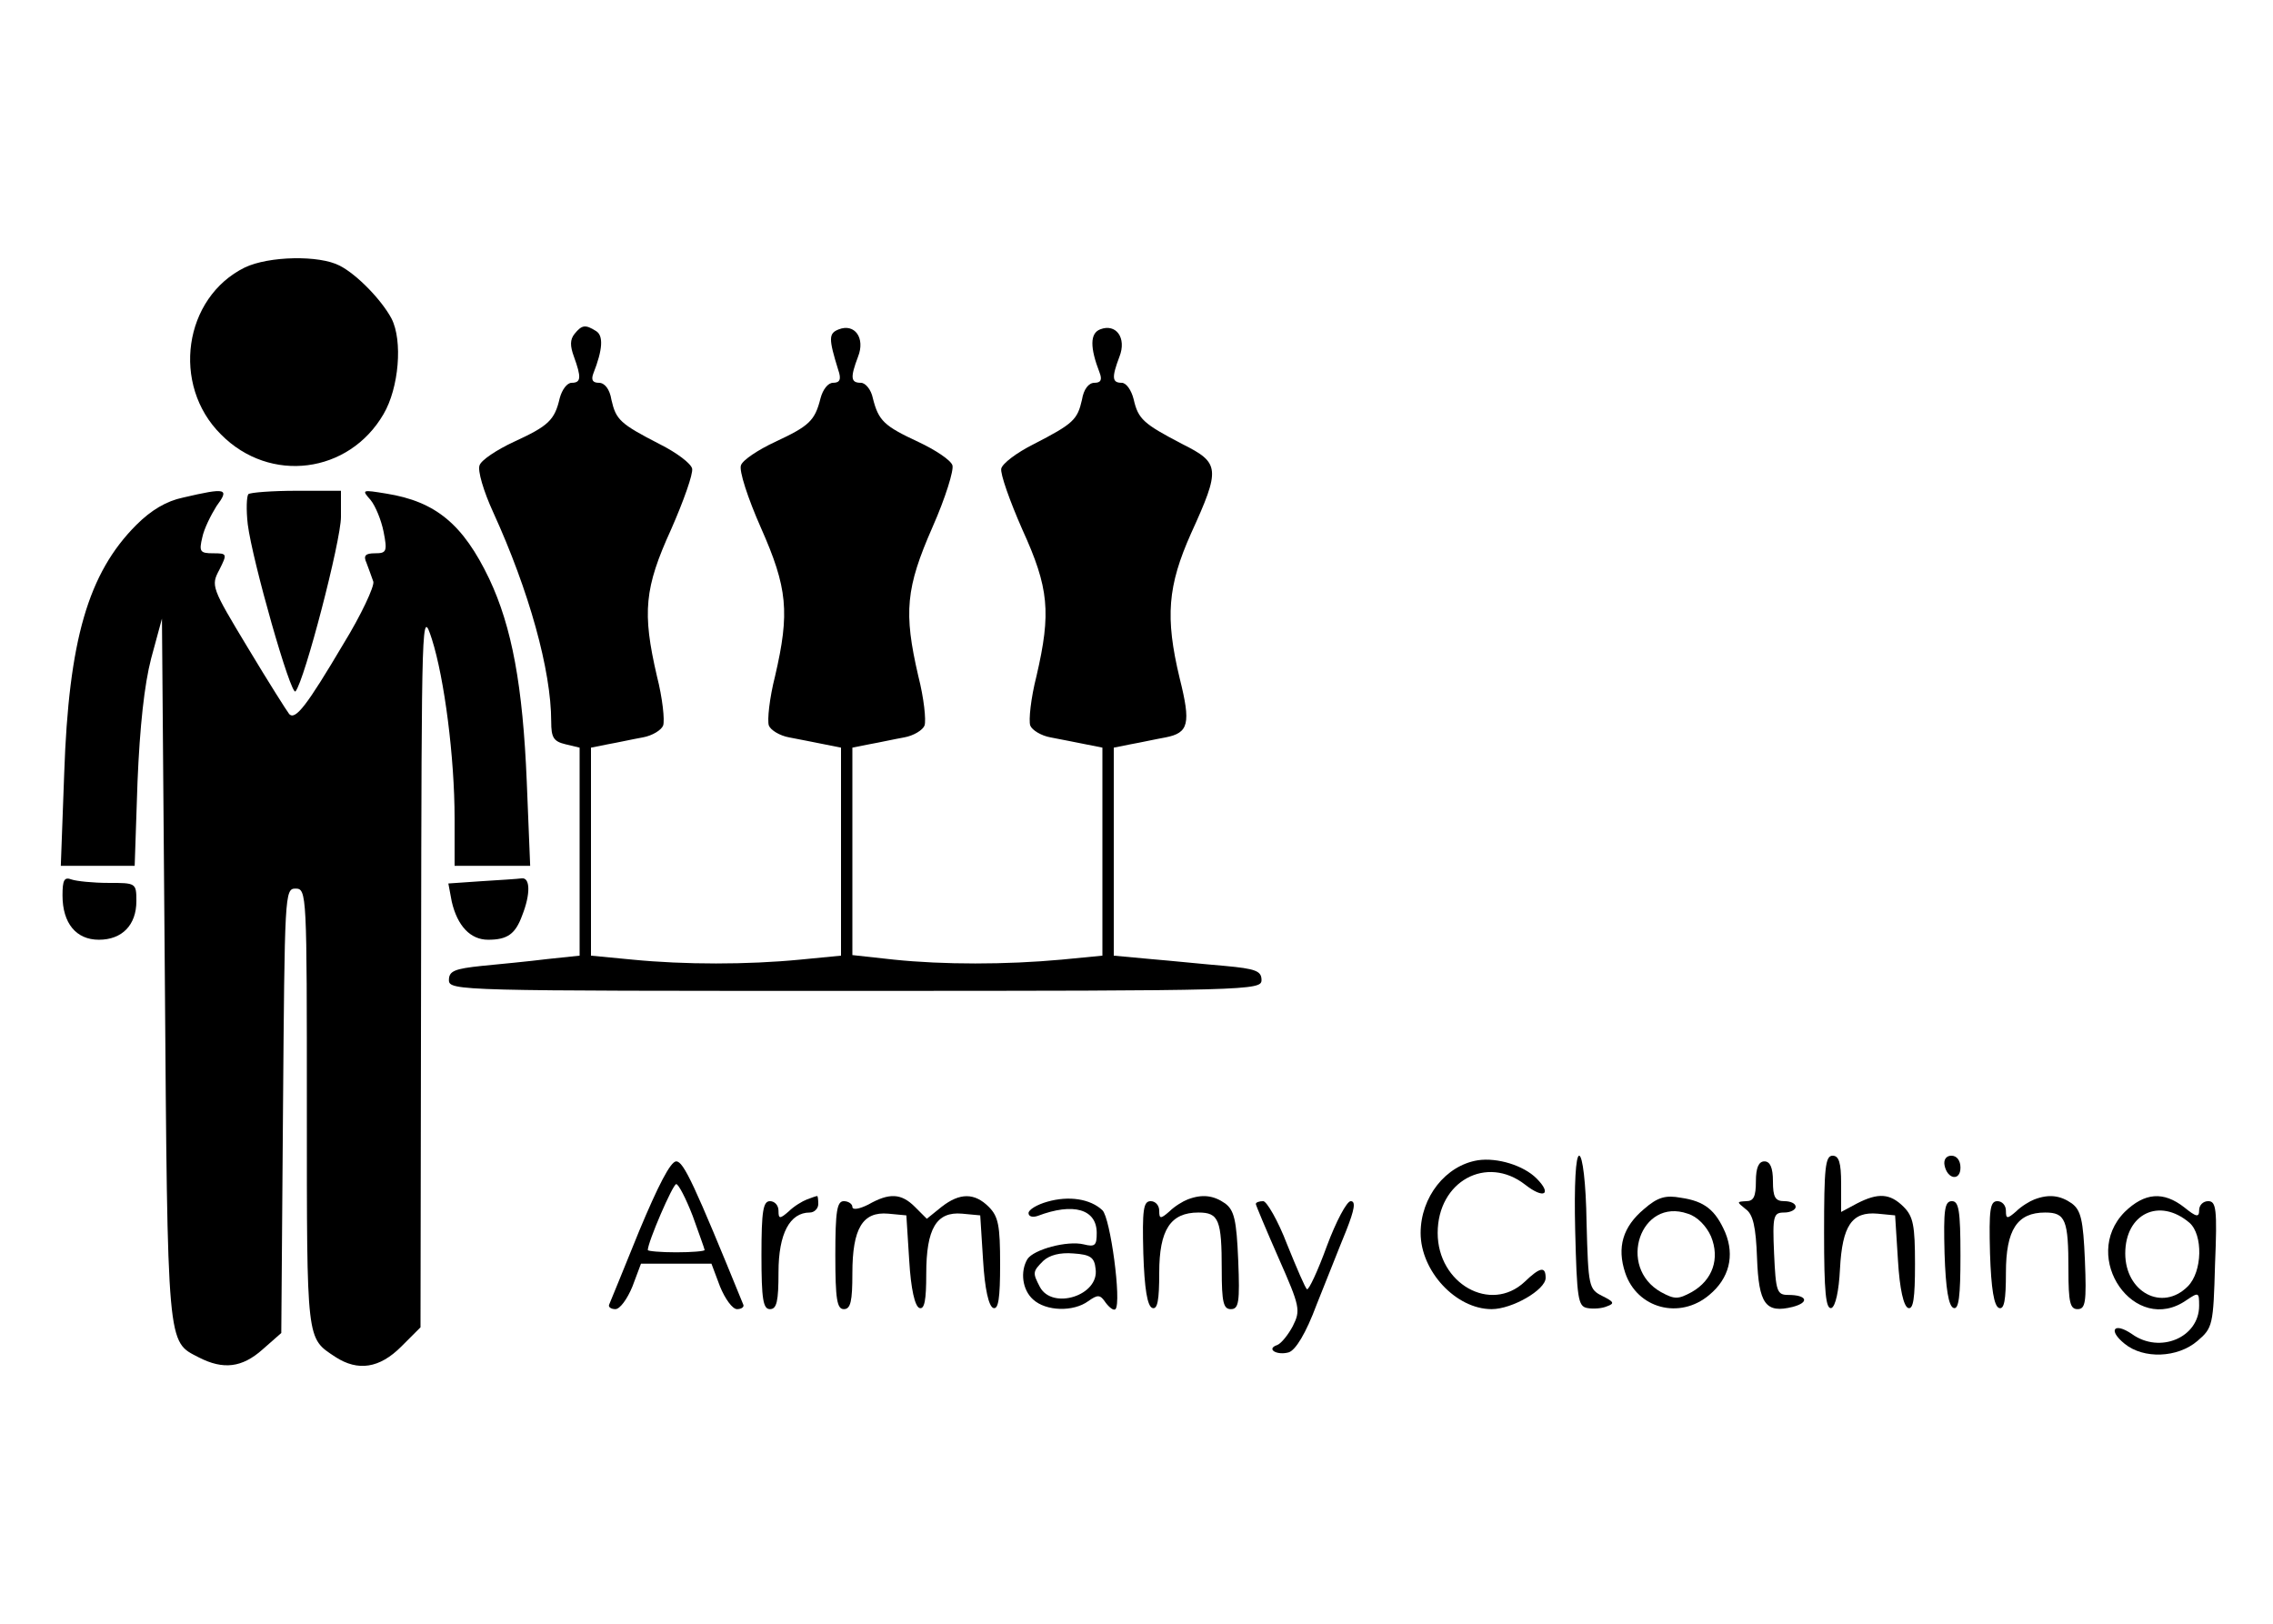 <?xml version="1.0" standalone="no"?>
<!DOCTYPE svg PUBLIC "-//W3C//DTD SVG 20010904//EN"
 "http://www.w3.org/TR/2001/REC-SVG-20010904/DTD/svg10.dtd">
<svg version="1.0" xmlns="http://www.w3.org/2000/svg"
 width="70pt" height="50pt" viewBox="0 0 400 217"
 preserveAspectRatio="xMidYMid meet">

<g transform="translate(0,217) scale(0.1,-0.1)"
fill="#000000" stroke="none">
<path d="M431 2043 c-108 -53 -130 -207 -42 -294 86 -87 225 -69 286 36 27 46
34 129 14 168 -17 32 -60 77 -91 93 -36 19 -125 17 -167 -3z"/>
<path d="M1011 1926 c-8 -10 -8 -21 -1 -40 13 -36 13 -46 -4 -46 -8 0 -17 -12
-21 -27 -9 -39 -20 -49 -81 -77 -30 -14 -57 -32 -60 -41 -4 -9 7 -46 24 -83
63 -138 102 -278 102 -368 0 -28 4 -35 25 -40 l25 -6 0 -183 0 -183 -57 -6
c-32 -4 -84 -9 -115 -12 -48 -5 -58 -9 -58 -25 0 -19 18 -19 715 -19 694 0
715 1 715 19 0 16 -10 20 -65 25 -36 3 -94 9 -130 12 l-65 6 0 183 0 183 30 6
c17 3 44 9 61 12 41 8 45 24 25 104 -26 108 -21 163 20 255 52 114 51 124 -15
157 -69 36 -78 44 -86 79 -4 16 -13 29 -21 29 -17 0 -18 9 -4 46 13 33 -6 59
-34 48 -18 -7 -18 -32 -1 -76 5 -13 2 -18 -9 -18 -10 0 -19 -11 -22 -30 -8
-35 -15 -42 -85 -78 -30 -15 -55 -34 -57 -43 -2 -9 15 -57 37 -107 47 -103 51
-146 25 -258 -10 -39 -14 -78 -11 -87 3 -8 19 -18 36 -21 17 -3 45 -9 61 -12
l30 -6 0 -183 0 -183 -72 -7 c-98 -9 -208 -9 -295 0 l-73 8 0 183 0 182 30 6
c17 3 44 9 61 12 17 3 33 13 36 21 3 9 -1 48 -11 87 -26 112 -22 155 25 262
23 52 38 101 35 109 -3 9 -30 27 -60 41 -60 28 -70 37 -80 77 -3 15 -13 27
-21 27 -18 0 -19 9 -5 46 13 33 -6 59 -34 48 -18 -7 -18 -16 -1 -71 6 -17 3
-23 -9 -23 -9 0 -18 -12 -22 -27 -10 -40 -20 -49 -80 -77 -30 -14 -57 -32 -60
-41 -4 -9 12 -58 35 -110 47 -106 51 -149 25 -261 -10 -39 -14 -78 -11 -87 3
-8 19 -18 36 -21 17 -3 45 -9 61 -12 l30 -6 0 -183 0 -183 -72 -7 c-93 -9
-203 -9 -295 0 l-73 7 0 183 0 183 30 6 c17 3 44 9 61 12 17 3 33 13 36 21 3
9 -1 48 -11 87 -26 112 -22 155 25 258 22 50 39 98 37 107 -2 9 -27 28 -57 43
-70 36 -77 43 -85 78 -3 19 -12 30 -22 30 -11 0 -14 5 -10 16 17 43 18 67 5
75 -19 12 -25 11 -38 -5z"/>
<path d="M322 1638 c-29 -6 -56 -22 -82 -48 -85 -85 -119 -203 -127 -437 l-6
-163 65 0 65 0 5 148 c4 97 12 171 24 217 l19 70 5 -620 c5 -669 4 -651 60
-680 43 -22 76 -18 112 14 l33 29 3 391 c3 381 3 391 22 391 20 0 20 -9 20
-388 0 -413 -1 -402 50 -436 40 -26 78 -20 116 18 l34 34 1 633 c1 625 1 633
19 578 22 -69 40 -208 40 -316 l0 -83 67 0 66 0 -6 148 c-7 169 -26 272 -66
357 -46 96 -94 136 -181 150 -43 7 -44 7 -28 -11 9 -11 19 -36 23 -56 7 -35 5
-38 -15 -38 -17 0 -21 -4 -15 -17 4 -10 9 -25 12 -33 2 -8 -21 -58 -53 -110
-64 -108 -84 -134 -95 -123 -4 5 -37 57 -73 117 -64 106 -65 109 -50 137 14
28 14 29 -11 29 -23 0 -25 3 -19 28 3 15 15 39 25 55 23 31 18 33 -59 15z"/>
<path d="M437 1644 c-3 -4 -4 -27 -1 -53 8 -64 76 -303 84 -294 16 19 80 265
80 307 l0 46 -78 0 c-43 0 -82 -3 -85 -6z"/>
<path d="M110 938 c0 -49 24 -78 64 -78 41 0 66 26 66 68 0 32 -1 32 -49 32
-27 0 -56 3 -65 6 -13 5 -16 -1 -16 -28z"/>
<path d="M847 963 l-58 -4 6 -32 c10 -43 33 -67 64 -67 34 0 48 10 60 43 15
38 14 67 -1 65 -7 -1 -39 -3 -71 -5z"/>
<path d="M2601 472 c-57 -9 -101 -65 -101 -128 0 -67 62 -134 125 -134 36 0
95 34 95 55 0 21 -10 19 -37 -7 -60 -56 -153 -3 -153 86 0 91 86 138 154 85
33 -26 48 -17 20 11 -23 23 -69 37 -103 32z"/>
<path d="M2772 348 c3 -119 5 -133 21 -136 10 -2 26 -1 35 3 14 5 12 8 -8 18
-24 12 -25 16 -28 130 -1 69 -7 117 -13 117 -6 0 -9 -49 -7 -132z"/>
<path d="M3210 344 c0 -104 3 -135 13 -132 7 3 13 29 15 69 4 76 21 101 66 97
l31 -3 5 -79 c3 -51 10 -81 18 -84 9 -3 12 17 12 77 0 68 -3 84 -20 101 -24
24 -45 25 -82 6 l-28 -15 0 50 c0 37 -4 49 -15 49 -13 0 -15 -22 -15 -136z"/>
<path d="M3422 463 c5 -25 28 -28 28 -4 0 12 -6 21 -16 21 -9 0 -14 -7 -12
-17z"/>
<path d="M1125 348 c-27 -67 -51 -125 -53 -130 -2 -4 3 -8 11 -8 8 0 21 18 30
40 l15 40 62 0 62 0 15 -40 c9 -22 22 -40 30 -40 8 0 13 4 11 8 -86 211 -105
252 -118 252 -10 0 -32 -43 -65 -122z m94 26 c11 -31 21 -58 21 -60 0 -2 -22
-4 -50 -4 -27 0 -50 2 -50 4 0 14 44 116 50 116 4 0 17 -25 29 -56z"/>
<path d="M3090 435 c0 -27 -4 -35 -17 -35 -17 -1 -17 -1 -1 -14 13 -9 18 -31
20 -86 3 -81 15 -98 63 -86 30 8 25 21 -8 21 -20 0 -22 6 -25 73 -3 67 -1 72
18 72 11 0 20 5 20 10 0 6 -9 10 -20 10 -16 0 -20 7 -20 35 0 24 -5 35 -15 35
-10 0 -15 -11 -15 -35z"/>
<path d="M1420 403 c-8 -3 -23 -12 -32 -21 -16 -14 -18 -13 -18 1 0 10 -7 17
-15 17 -12 0 -15 -17 -15 -95 0 -78 3 -95 15 -95 12 0 15 14 15 65 0 68 20
105 55 105 8 0 15 7 15 15 0 8 -1 15 -2 14 -2 0 -10 -3 -18 -6z"/>
<path d="M1528 394 c-16 -8 -28 -10 -28 -4 0 5 -7 10 -15 10 -12 0 -15 -17
-15 -95 0 -78 3 -95 15 -95 12 0 15 14 15 63 0 79 18 109 63 105 l32 -3 5 -79
c3 -51 10 -81 18 -84 9 -3 12 14 12 60 0 80 18 110 63 106 l32 -3 5 -79 c3
-51 10 -81 18 -84 9 -3 12 17 12 77 0 68 -3 84 -20 101 -25 25 -51 25 -83 0
l-26 -21 -21 21 c-24 24 -45 25 -82 4z"/>
<path d="M1843 399 c-18 -5 -33 -14 -33 -20 0 -6 7 -8 16 -5 63 24 104 12 104
-30 0 -22 -3 -25 -23 -20 -29 7 -88 -9 -99 -26 -13 -22 -9 -54 10 -71 23 -21
71 -22 97 -3 17 12 21 12 31 -3 7 -9 14 -14 17 -11 11 12 -9 161 -23 174 -21
20 -59 26 -97 15z m85 -118 c7 -47 -76 -73 -98 -32 -13 25 -13 27 6 46 11 10
29 15 53 13 30 -2 37 -7 39 -27z"/>
<path d="M2090 403 c-8 -3 -23 -12 -32 -21 -16 -14 -18 -13 -18 1 0 10 -7 17
-15 17 -13 0 -15 -15 -13 -92 2 -62 7 -93 16 -96 9 -3 12 14 12 62 0 76 20
106 69 106 36 0 41 -13 41 -101 0 -57 3 -69 16 -69 14 0 16 12 13 86 -3 71 -7
88 -23 100 -20 14 -40 17 -66 7z"/>
<path d="M2893 386 c-37 -31 -48 -67 -33 -112 21 -63 96 -83 148 -39 35 29 45
69 28 110 -17 39 -36 55 -78 61 -27 5 -41 1 -65 -20z m118 -48 c16 -39 3 -77
-34 -98 -24 -13 -30 -13 -54 0 -78 44 -36 167 47 138 17 -5 33 -22 41 -40z"/>
<path d="M3580 403 c-8 -3 -23 -12 -32 -21 -16 -14 -18 -13 -18 1 0 10 -7 17
-15 17 -13 0 -15 -15 -13 -92 2 -62 7 -93 16 -96 9 -3 12 14 12 62 0 76 20
106 69 106 36 0 41 -13 41 -101 0 -57 3 -69 16 -69 14 0 16 12 13 86 -3 71 -7
88 -23 100 -20 14 -40 17 -66 7z"/>
<path d="M3739 381 c-79 -80 18 -219 109 -155 21 14 22 14 22 -10 0 -56 -69
-85 -118 -50 -32 22 -43 7 -13 -17 33 -27 93 -25 128 5 27 23 28 28 31 135 4
97 2 111 -12 111 -9 0 -16 -7 -16 -16 0 -13 -5 -12 -26 5 -37 29 -70 26 -105
-8z m114 -19 c24 -21 23 -86 -3 -112 -45 -45 -110 -10 -110 58 0 70 60 99 113
54z"/>
<path d="M2210 395 c0 -2 18 -45 40 -95 38 -86 39 -92 25 -120 -8 -15 -20 -30
-27 -33 -21 -7 -1 -19 20 -13 12 4 30 33 49 84 17 42 40 101 52 130 15 38 17
52 8 52 -7 0 -26 -36 -42 -79 -16 -44 -32 -78 -35 -76 -3 2 -18 37 -35 79 -16
42 -36 76 -42 76 -7 0 -13 -2 -13 -5z"/>
<path d="M3422 308 c2 -62 7 -93 16 -96 9 -3 12 20 12 92 0 80 -3 96 -15 96
-13 0 -15 -15 -13 -92z"/>
</g>
</svg>
